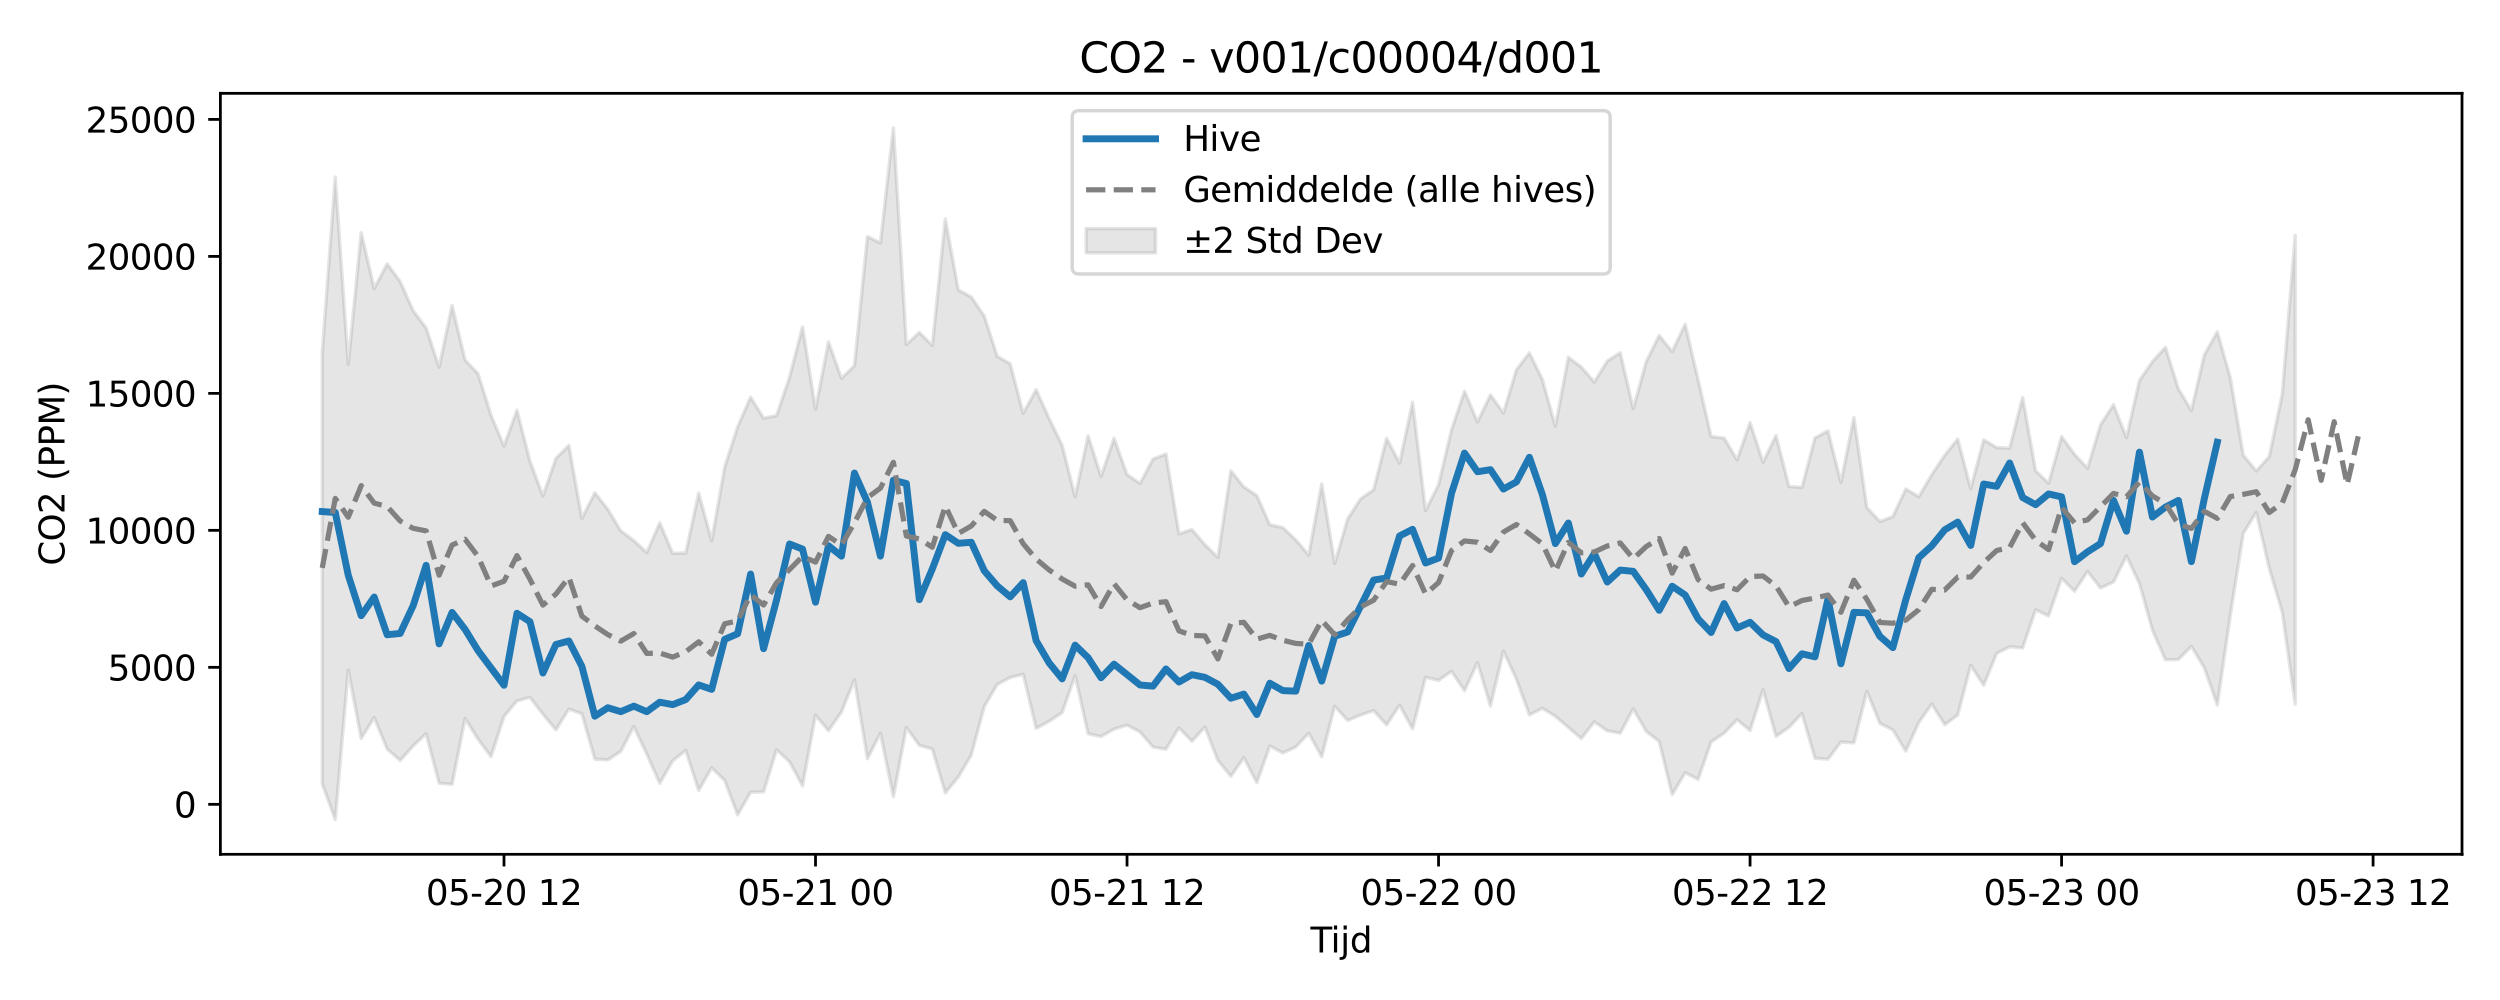 <?xml version="1.0" encoding="utf-8" standalone="no"?>
<!DOCTYPE svg PUBLIC "-//W3C//DTD SVG 1.1//EN"
  "http://www.w3.org/Graphics/SVG/1.1/DTD/svg11.dtd">
<svg xmlns:xlink="http://www.w3.org/1999/xlink" width="720pt" height="288pt" viewBox="0 0 720 288" xmlns="http://www.w3.org/2000/svg" version="1.1">
 <defs>
  <style type="text/css">*{stroke-linejoin: round; stroke-linecap: butt}</style>
 </defs>
 <g id="figure_1">
  <g id="patch_1">
   <path d="M 0 288 
L 720 288 
L 720 0 
L 0 0 
z
" style="fill: #ffffff"/>
  </g>
  <g id="axes_1">
   <g id="patch_2">
    <path d="M 63.47 246.04 
L 709.058 246.04 
L 709.058 26.88 
L 63.47 26.88 
z
" style="fill: #ffffff"/>
   </g>
   <g id="FillBetweenPolyCollection_1">
    <defs>
     <path id="m1d6ebfa642" d="M 92.815 -186.665 
L 92.815 -62.212 
L 96.553 -51.922 
L 100.291 -94.995 
L 104.029 -75.316 
L 107.768 -81.31 
L 111.506 -72.26 
L 115.244 -68.979 
L 118.982 -73.155 
L 122.721 -76.673 
L 126.459 -62.45 
L 130.197 -62.084 
L 133.935 -81.057 
L 137.673 -75.141 
L 141.412 -70.072 
L 145.15 -81.639 
L 148.888 -86.141 
L 152.626 -87.171 
L 156.364 -82.303 
L 160.103 -77.815 
L 163.841 -83.779 
L 167.579 -82.451 
L 171.317 -69.367 
L 175.055 -69.153 
L 178.794 -71.602 
L 182.532 -78.765 
L 186.27 -70.784 
L 190.008 -62.39 
L 193.746 -68.881 
L 197.485 -71.864 
L 201.223 -60.344 
L 204.961 -66.882 
L 208.699 -63.227 
L 212.437 -53.317 
L 216.176 -59.823 
L 219.914 -59.922 
L 223.652 -72.061 
L 227.39 -68.594 
L 231.128 -61.68 
L 234.867 -82.033 
L 238.605 -77.536 
L 242.343 -82.968 
L 246.081 -92.202 
L 249.819 -69.491 
L 253.558 -76.815 
L 257.296 -58.543 
L 261.034 -78.48 
L 264.772 -73.306 
L 268.51 -72.29 
L 272.249 -59.634 
L 275.987 -64.217 
L 279.725 -70.548 
L 283.463 -84.478 
L 287.201 -90.886 
L 290.94 -92.852 
L 294.678 -93.81 
L 298.416 -78.231 
L 302.154 -80.248 
L 305.892 -82.769 
L 309.631 -93.397 
L 313.369 -76.668 
L 317.107 -75.868 
L 320.845 -78.029 
L 324.583 -79.154 
L 328.322 -77.202 
L 332.06 -72.856 
L 335.798 -72.195 
L 339.536 -78.391 
L 343.274 -74.497 
L 347.013 -78.587 
L 350.751 -68.982 
L 354.489 -64.427 
L 358.227 -69.778 
L 361.965 -62.587 
L 365.704 -73.148 
L 369.442 -71.153 
L 373.18 -72.857 
L 376.918 -76.807 
L 380.656 -70.06 
L 384.395 -84.615 
L 388.133 -80.497 
L 391.871 -82.092 
L 395.609 -83.336 
L 399.348 -79.241 
L 403.086 -84.918 
L 406.824 -78.079 
L 410.562 -92.953 
L 414.3 -92.037 
L 418.039 -94.659 
L 421.777 -89.08 
L 425.515 -97.176 
L 429.253 -84.655 
L 432.991 -100.46 
L 436.73 -92.376 
L 440.468 -82.086 
L 444.206 -84.022 
L 447.944 -81.705 
L 451.682 -78.506 
L 455.421 -75.318 
L 459.159 -80.101 
L 462.897 -77.518 
L 466.635 -76.843 
L 470.373 -83.854 
L 474.112 -77.338 
L 477.85 -74.438 
L 481.588 -59.118 
L 485.326 -65.461 
L 489.064 -63.526 
L 492.803 -74.346 
L 496.541 -76.839 
L 500.279 -80.731 
L 504.017 -77.605 
L 507.755 -89.346 
L 511.494 -75.922 
L 515.232 -78.54 
L 518.97 -82.502 
L 522.708 -69.641 
L 526.446 -69.356 
L 530.185 -74.285 
L 533.923 -74.045 
L 537.661 -88.88 
L 541.399 -79.665 
L 545.137 -77.785 
L 548.876 -71.665 
L 552.614 -79.931 
L 556.352 -85.244 
L 560.09 -79.279 
L 563.828 -82.067 
L 567.567 -96.379 
L 571.305 -90.64 
L 575.043 -99.82 
L 578.781 -101.728 
L 582.519 -101.367 
L 586.258 -112.365 
L 589.996 -110.594 
L 593.734 -121.46 
L 597.472 -117.722 
L 601.21 -123.416 
L 604.949 -118.646 
L 608.687 -120.367 
L 612.425 -127.896 
L 616.163 -119.928 
L 619.901 -106.505 
L 623.64 -97.974 
L 627.378 -98.054 
L 631.116 -101.847 
L 634.854 -95.659 
L 638.592 -84.962 
L 642.331 -110.765 
L 646.069 -134.361 
L 649.807 -140.427 
L 653.545 -124.31 
L 657.283 -111.734 
L 661.022 -85.207 
L 661.022 -220.274 
L 661.022 -220.274 
L 657.283 -174.48 
L 653.545 -156.487 
L 649.807 -152.359 
L 646.069 -156.9 
L 642.331 -179.245 
L 638.592 -192.458 
L 634.854 -185.79 
L 631.116 -169.783 
L 627.378 -176.022 
L 623.64 -187.953 
L 619.901 -183.857 
L 616.163 -178.411 
L 612.425 -161.986 
L 608.687 -171.421 
L 604.949 -165.648 
L 601.21 -153.144 
L 597.472 -157.127 
L 593.734 -162.258 
L 589.996 -148.811 
L 586.258 -152.422 
L 582.519 -173.547 
L 578.781 -158.934 
L 575.043 -159.088 
L 571.305 -161.331 
L 567.567 -147.259 
L 563.828 -161.55 
L 560.09 -156.889 
L 556.352 -151.292 
L 552.614 -144.932 
L 548.876 -147.162 
L 545.137 -139.231 
L 541.399 -137.795 
L 537.661 -141.824 
L 533.923 -167.739 
L 530.185 -149.037 
L 526.446 -163.909 
L 522.708 -161.882 
L 518.97 -147.625 
L 515.232 -147.902 
L 511.494 -162.563 
L 507.755 -154.868 
L 504.017 -166.298 
L 500.279 -155.568 
L 496.541 -161.848 
L 492.803 -162.289 
L 489.064 -178.647 
L 485.326 -194.633 
L 481.588 -186.733 
L 477.85 -191.381 
L 474.112 -183.84 
L 470.373 -170.323 
L 466.635 -186.419 
L 462.897 -184.014 
L 459.159 -177.956 
L 455.421 -182.284 
L 451.682 -185.089 
L 447.944 -165.221 
L 444.206 -178.741 
L 440.468 -186.374 
L 436.73 -181.506 
L 432.991 -169.072 
L 429.253 -174.261 
L 425.515 -166.5 
L 421.777 -175.333 
L 418.039 -164.219 
L 414.3 -148.394 
L 410.562 -140.931 
L 406.824 -172.18 
L 403.086 -154.593 
L 399.348 -161.76 
L 395.609 -146.96 
L 391.871 -144.34 
L 388.133 -138.578 
L 384.395 -125.755 
L 380.656 -148.627 
L 376.918 -128.138 
L 373.18 -132.522 
L 369.442 -136.059 
L 365.704 -136.872 
L 361.965 -145.277 
L 358.227 -147.78 
L 354.489 -152.39 
L 350.751 -127.491 
L 347.013 -131.132 
L 343.274 -135.497 
L 339.536 -134.258 
L 335.798 -157.237 
L 332.06 -155.782 
L 328.322 -148.763 
L 324.583 -151.35 
L 320.845 -161.758 
L 317.107 -150.788 
L 313.369 -162.483 
L 309.631 -144.963 
L 305.892 -159.736 
L 302.154 -167.464 
L 298.416 -175.759 
L 294.678 -168.983 
L 290.94 -183.239 
L 287.201 -185.385 
L 283.463 -196.984 
L 279.725 -202.482 
L 275.987 -204.513 
L 272.249 -224.965 
L 268.51 -188.501 
L 264.772 -192.252 
L 261.034 -188.783 
L 257.296 -251.158 
L 253.558 -218.031 
L 249.819 -219.872 
L 246.081 -182.679 
L 242.343 -179.038 
L 238.605 -189.525 
L 234.867 -170.172 
L 231.128 -193.838 
L 227.39 -179.354 
L 223.652 -168.3 
L 219.914 -167.582 
L 216.176 -173.618 
L 212.437 -165.063 
L 208.699 -153.472 
L 204.961 -132.282 
L 201.223 -145.975 
L 197.485 -128.736 
L 193.746 -128.623 
L 190.008 -137.419 
L 186.27 -128.859 
L 182.532 -132.319 
L 178.794 -135.106 
L 175.055 -141.329 
L 171.317 -146.099 
L 167.579 -138.669 
L 163.841 -159.726 
L 160.103 -155.997 
L 156.364 -145.146 
L 152.626 -155.206 
L 148.888 -169.843 
L 145.15 -159.547 
L 141.412 -168.412 
L 137.673 -180.366 
L 133.935 -184.341 
L 130.197 -199.974 
L 126.459 -182.252 
L 122.721 -193.544 
L 118.982 -198.528 
L 115.244 -206.933 
L 111.506 -212.003 
L 107.768 -204.894 
L 104.029 -220.972 
L 100.291 -183.08 
L 96.553 -236.981 
L 92.815 -186.665 
z
" style="stroke: #808080; stroke-opacity: 0.2"/>
    </defs>
    <g clip-path="url(#p886e1507db)">
     <use xlink:href="#m1d6ebfa642" x="0" y="288" style="fill: #808080; fill-opacity: 0.2; stroke: #808080; stroke-opacity: 0.2"/>
    </g>
   </g>
   <g id="matplotlib.axis_1">
    <g id="xtick_1">
     <g id="line2d_1">
      <defs>
       <path id="m99dc3565a2" d="M 0 0 
L 0 3.5 
" style="stroke: #000000; stroke-width: 0.8"/>
      </defs>
      <g>
       <use xlink:href="#m99dc3565a2" x="145.15" y="246.04" style="stroke: #000000; stroke-width: 0.8"/>
      </g>
     </g>
     <g id="text_1">
      <!-- 05-20 12 -->
      <g transform="translate(122.669 260.638) scale(0.1 -0.1)">
       <defs>
        <path id="DejaVuSans-30" d="M 2034 4250 
Q 1547 4250 1301 3770 
Q 1056 3291 1056 2328 
Q 1056 1369 1301 889 
Q 1547 409 2034 409 
Q 2525 409 2770 889 
Q 3016 1369 3016 2328 
Q 3016 3291 2770 3770 
Q 2525 4250 2034 4250 
z
M 2034 4750 
Q 2819 4750 3233 4129 
Q 3647 3509 3647 2328 
Q 3647 1150 3233 529 
Q 2819 -91 2034 -91 
Q 1250 -91 836 529 
Q 422 1150 422 2328 
Q 422 3509 836 4129 
Q 1250 4750 2034 4750 
z
" transform="scale(0.016)"/>
        <path id="DejaVuSans-35" d="M 691 4666 
L 3169 4666 
L 3169 4134 
L 1269 4134 
L 1269 2991 
Q 1406 3038 1543 3061 
Q 1681 3084 1819 3084 
Q 2600 3084 3056 2656 
Q 3513 2228 3513 1497 
Q 3513 744 3044 326 
Q 2575 -91 1722 -91 
Q 1428 -91 1123 -41 
Q 819 9 494 109 
L 494 744 
Q 775 591 1075 516 
Q 1375 441 1709 441 
Q 2250 441 2565 725 
Q 2881 1009 2881 1497 
Q 2881 1984 2565 2268 
Q 2250 2553 1709 2553 
Q 1456 2553 1204 2497 
Q 953 2441 691 2322 
L 691 4666 
z
" transform="scale(0.016)"/>
        <path id="DejaVuSans-2d" d="M 313 2009 
L 1997 2009 
L 1997 1497 
L 313 1497 
L 313 2009 
z
" transform="scale(0.016)"/>
        <path id="DejaVuSans-32" d="M 1228 531 
L 3431 531 
L 3431 0 
L 469 0 
L 469 531 
Q 828 903 1448 1529 
Q 2069 2156 2228 2338 
Q 2531 2678 2651 2914 
Q 2772 3150 2772 3378 
Q 2772 3750 2511 3984 
Q 2250 4219 1831 4219 
Q 1534 4219 1204 4116 
Q 875 4013 500 3803 
L 500 4441 
Q 881 4594 1212 4672 
Q 1544 4750 1819 4750 
Q 2544 4750 2975 4387 
Q 3406 4025 3406 3419 
Q 3406 3131 3298 2873 
Q 3191 2616 2906 2266 
Q 2828 2175 2409 1742 
Q 1991 1309 1228 531 
z
" transform="scale(0.016)"/>
        <path id="DejaVuSans-20" transform="scale(0.016)"/>
        <path id="DejaVuSans-31" d="M 794 531 
L 1825 531 
L 1825 4091 
L 703 3866 
L 703 4441 
L 1819 4666 
L 2450 4666 
L 2450 531 
L 3481 531 
L 3481 0 
L 794 0 
L 794 531 
z
" transform="scale(0.016)"/>
       </defs>
       <use xlink:href="#DejaVuSans-30"/>
       <use xlink:href="#DejaVuSans-35" transform="translate(63.623 0)"/>
       <use xlink:href="#DejaVuSans-2d" transform="translate(127.246 0)"/>
       <use xlink:href="#DejaVuSans-32" transform="translate(163.33 0)"/>
       <use xlink:href="#DejaVuSans-30" transform="translate(226.953 0)"/>
       <use xlink:href="#DejaVuSans-20" transform="translate(290.576 0)"/>
       <use xlink:href="#DejaVuSans-31" transform="translate(322.363 0)"/>
       <use xlink:href="#DejaVuSans-32" transform="translate(385.986 0)"/>
      </g>
     </g>
    </g>
    <g id="xtick_2">
     <g id="line2d_2">
      <g>
       <use xlink:href="#m99dc3565a2" x="234.867" y="246.04" style="stroke: #000000; stroke-width: 0.8"/>
      </g>
     </g>
     <g id="text_2">
      <!-- 05-21 00 -->
      <g transform="translate(212.386 260.638) scale(0.1 -0.1)">
       <use xlink:href="#DejaVuSans-30"/>
       <use xlink:href="#DejaVuSans-35" transform="translate(63.623 0)"/>
       <use xlink:href="#DejaVuSans-2d" transform="translate(127.246 0)"/>
       <use xlink:href="#DejaVuSans-32" transform="translate(163.33 0)"/>
       <use xlink:href="#DejaVuSans-31" transform="translate(226.953 0)"/>
       <use xlink:href="#DejaVuSans-20" transform="translate(290.576 0)"/>
       <use xlink:href="#DejaVuSans-30" transform="translate(322.363 0)"/>
       <use xlink:href="#DejaVuSans-30" transform="translate(385.986 0)"/>
      </g>
     </g>
    </g>
    <g id="xtick_3">
     <g id="line2d_3">
      <g>
       <use xlink:href="#m99dc3565a2" x="324.583" y="246.04" style="stroke: #000000; stroke-width: 0.8"/>
      </g>
     </g>
     <g id="text_3">
      <!-- 05-21 12 -->
      <g transform="translate(302.103 260.638) scale(0.1 -0.1)">
       <use xlink:href="#DejaVuSans-30"/>
       <use xlink:href="#DejaVuSans-35" transform="translate(63.623 0)"/>
       <use xlink:href="#DejaVuSans-2d" transform="translate(127.246 0)"/>
       <use xlink:href="#DejaVuSans-32" transform="translate(163.33 0)"/>
       <use xlink:href="#DejaVuSans-31" transform="translate(226.953 0)"/>
       <use xlink:href="#DejaVuSans-20" transform="translate(290.576 0)"/>
       <use xlink:href="#DejaVuSans-31" transform="translate(322.363 0)"/>
       <use xlink:href="#DejaVuSans-32" transform="translate(385.986 0)"/>
      </g>
     </g>
    </g>
    <g id="xtick_4">
     <g id="line2d_4">
      <g>
       <use xlink:href="#m99dc3565a2" x="414.3" y="246.04" style="stroke: #000000; stroke-width: 0.8"/>
      </g>
     </g>
     <g id="text_4">
      <!-- 05-22 00 -->
      <g transform="translate(391.82 260.638) scale(0.1 -0.1)">
       <use xlink:href="#DejaVuSans-30"/>
       <use xlink:href="#DejaVuSans-35" transform="translate(63.623 0)"/>
       <use xlink:href="#DejaVuSans-2d" transform="translate(127.246 0)"/>
       <use xlink:href="#DejaVuSans-32" transform="translate(163.33 0)"/>
       <use xlink:href="#DejaVuSans-32" transform="translate(226.953 0)"/>
       <use xlink:href="#DejaVuSans-20" transform="translate(290.576 0)"/>
       <use xlink:href="#DejaVuSans-30" transform="translate(322.363 0)"/>
       <use xlink:href="#DejaVuSans-30" transform="translate(385.986 0)"/>
      </g>
     </g>
    </g>
    <g id="xtick_5">
     <g id="line2d_5">
      <g>
       <use xlink:href="#m99dc3565a2" x="504.017" y="246.04" style="stroke: #000000; stroke-width: 0.8"/>
      </g>
     </g>
     <g id="text_5">
      <!-- 05-22 12 -->
      <g transform="translate(481.537 260.638) scale(0.1 -0.1)">
       <use xlink:href="#DejaVuSans-30"/>
       <use xlink:href="#DejaVuSans-35" transform="translate(63.623 0)"/>
       <use xlink:href="#DejaVuSans-2d" transform="translate(127.246 0)"/>
       <use xlink:href="#DejaVuSans-32" transform="translate(163.33 0)"/>
       <use xlink:href="#DejaVuSans-32" transform="translate(226.953 0)"/>
       <use xlink:href="#DejaVuSans-20" transform="translate(290.576 0)"/>
       <use xlink:href="#DejaVuSans-31" transform="translate(322.363 0)"/>
       <use xlink:href="#DejaVuSans-32" transform="translate(385.986 0)"/>
      </g>
     </g>
    </g>
    <g id="xtick_6">
     <g id="line2d_6">
      <g>
       <use xlink:href="#m99dc3565a2" x="593.734" y="246.04" style="stroke: #000000; stroke-width: 0.8"/>
      </g>
     </g>
     <g id="text_6">
      <!-- 05-23 00 -->
      <g transform="translate(571.254 260.638) scale(0.1 -0.1)">
       <defs>
        <path id="DejaVuSans-33" d="M 2597 2516 
Q 3050 2419 3304 2112 
Q 3559 1806 3559 1356 
Q 3559 666 3084 287 
Q 2609 -91 1734 -91 
Q 1441 -91 1130 -33 
Q 819 25 488 141 
L 488 750 
Q 750 597 1062 519 
Q 1375 441 1716 441 
Q 2309 441 2620 675 
Q 2931 909 2931 1356 
Q 2931 1769 2642 2001 
Q 2353 2234 1838 2234 
L 1294 2234 
L 1294 2753 
L 1863 2753 
Q 2328 2753 2575 2939 
Q 2822 3125 2822 3475 
Q 2822 3834 2567 4026 
Q 2313 4219 1838 4219 
Q 1578 4219 1281 4162 
Q 984 4106 628 3988 
L 628 4550 
Q 988 4650 1302 4700 
Q 1616 4750 1894 4750 
Q 2613 4750 3031 4423 
Q 3450 4097 3450 3541 
Q 3450 3153 3228 2886 
Q 3006 2619 2597 2516 
z
" transform="scale(0.016)"/>
       </defs>
       <use xlink:href="#DejaVuSans-30"/>
       <use xlink:href="#DejaVuSans-35" transform="translate(63.623 0)"/>
       <use xlink:href="#DejaVuSans-2d" transform="translate(127.246 0)"/>
       <use xlink:href="#DejaVuSans-32" transform="translate(163.33 0)"/>
       <use xlink:href="#DejaVuSans-33" transform="translate(226.953 0)"/>
       <use xlink:href="#DejaVuSans-20" transform="translate(290.576 0)"/>
       <use xlink:href="#DejaVuSans-30" transform="translate(322.363 0)"/>
       <use xlink:href="#DejaVuSans-30" transform="translate(385.986 0)"/>
      </g>
     </g>
    </g>
    <g id="xtick_7">
     <g id="line2d_7">
      <g>
       <use xlink:href="#m99dc3565a2" x="683.451" y="246.04" style="stroke: #000000; stroke-width: 0.8"/>
      </g>
     </g>
     <g id="text_7">
      <!-- 05-23 12 -->
      <g transform="translate(660.97 260.638) scale(0.1 -0.1)">
       <use xlink:href="#DejaVuSans-30"/>
       <use xlink:href="#DejaVuSans-35" transform="translate(63.623 0)"/>
       <use xlink:href="#DejaVuSans-2d" transform="translate(127.246 0)"/>
       <use xlink:href="#DejaVuSans-32" transform="translate(163.33 0)"/>
       <use xlink:href="#DejaVuSans-33" transform="translate(226.953 0)"/>
       <use xlink:href="#DejaVuSans-20" transform="translate(290.576 0)"/>
       <use xlink:href="#DejaVuSans-31" transform="translate(322.363 0)"/>
       <use xlink:href="#DejaVuSans-32" transform="translate(385.986 0)"/>
      </g>
     </g>
    </g>
    <g id="text_8">
     <!-- Tijd -->
     <g transform="translate(377.414 274.317) scale(0.1 -0.1)">
      <defs>
       <path id="DejaVuSans-54" d="M -19 4666 
L 3928 4666 
L 3928 4134 
L 2272 4134 
L 2272 0 
L 1638 0 
L 1638 4134 
L -19 4134 
L -19 4666 
z
" transform="scale(0.016)"/>
       <path id="DejaVuSans-69" d="M 603 3500 
L 1178 3500 
L 1178 0 
L 603 0 
L 603 3500 
z
M 603 4863 
L 1178 4863 
L 1178 4134 
L 603 4134 
L 603 4863 
z
" transform="scale(0.016)"/>
       <path id="DejaVuSans-6a" d="M 603 3500 
L 1178 3500 
L 1178 -63 
Q 1178 -731 923 -1031 
Q 669 -1331 103 -1331 
L -116 -1331 
L -116 -844 
L 38 -844 
Q 366 -844 484 -692 
Q 603 -541 603 -63 
L 603 3500 
z
M 603 4863 
L 1178 4863 
L 1178 4134 
L 603 4134 
L 603 4863 
z
" transform="scale(0.016)"/>
       <path id="DejaVuSans-64" d="M 2906 2969 
L 2906 4863 
L 3481 4863 
L 3481 0 
L 2906 0 
L 2906 525 
Q 2725 213 2448 61 
Q 2172 -91 1784 -91 
Q 1150 -91 751 415 
Q 353 922 353 1747 
Q 353 2572 751 3078 
Q 1150 3584 1784 3584 
Q 2172 3584 2448 3432 
Q 2725 3281 2906 2969 
z
M 947 1747 
Q 947 1113 1208 752 
Q 1469 391 1925 391 
Q 2381 391 2643 752 
Q 2906 1113 2906 1747 
Q 2906 2381 2643 2742 
Q 2381 3103 1925 3103 
Q 1469 3103 1208 2742 
Q 947 2381 947 1747 
z
" transform="scale(0.016)"/>
      </defs>
      <use xlink:href="#DejaVuSans-54"/>
      <use xlink:href="#DejaVuSans-69" transform="translate(57.959 0)"/>
      <use xlink:href="#DejaVuSans-6a" transform="translate(85.742 0)"/>
      <use xlink:href="#DejaVuSans-64" transform="translate(113.525 0)"/>
     </g>
    </g>
   </g>
   <g id="matplotlib.axis_2">
    <g id="ytick_1">
     <g id="line2d_8">
      <defs>
       <path id="m59f96513d4" d="M 0 0 
L -3.5 0 
" style="stroke: #000000; stroke-width: 0.8"/>
      </defs>
      <g>
       <use xlink:href="#m59f96513d4" x="63.47" y="231.643" style="stroke: #000000; stroke-width: 0.8"/>
      </g>
     </g>
     <g id="text_9">
      <!-- 0 -->
      <g transform="translate(50.108 235.442) scale(0.1 -0.1)">
       <use xlink:href="#DejaVuSans-30"/>
      </g>
     </g>
    </g>
    <g id="ytick_2">
     <g id="line2d_9">
      <g>
       <use xlink:href="#m59f96513d4" x="63.47" y="192.193" style="stroke: #000000; stroke-width: 0.8"/>
      </g>
     </g>
     <g id="text_10">
      <!-- 5000 -->
      <g transform="translate(31.02 195.992) scale(0.1 -0.1)">
       <use xlink:href="#DejaVuSans-35"/>
       <use xlink:href="#DejaVuSans-30" transform="translate(63.623 0)"/>
       <use xlink:href="#DejaVuSans-30" transform="translate(127.246 0)"/>
       <use xlink:href="#DejaVuSans-30" transform="translate(190.869 0)"/>
      </g>
     </g>
    </g>
    <g id="ytick_3">
     <g id="line2d_10">
      <g>
       <use xlink:href="#m59f96513d4" x="63.47" y="152.742" style="stroke: #000000; stroke-width: 0.8"/>
      </g>
     </g>
     <g id="text_11">
      <!-- 10000 -->
      <g transform="translate(24.657 156.541) scale(0.1 -0.1)">
       <use xlink:href="#DejaVuSans-31"/>
       <use xlink:href="#DejaVuSans-30" transform="translate(63.623 0)"/>
       <use xlink:href="#DejaVuSans-30" transform="translate(127.246 0)"/>
       <use xlink:href="#DejaVuSans-30" transform="translate(190.869 0)"/>
       <use xlink:href="#DejaVuSans-30" transform="translate(254.492 0)"/>
      </g>
     </g>
    </g>
    <g id="ytick_4">
     <g id="line2d_11">
      <g>
       <use xlink:href="#m59f96513d4" x="63.47" y="113.292" style="stroke: #000000; stroke-width: 0.8"/>
      </g>
     </g>
     <g id="text_12">
      <!-- 15000 -->
      <g transform="translate(24.657 117.091) scale(0.1 -0.1)">
       <use xlink:href="#DejaVuSans-31"/>
       <use xlink:href="#DejaVuSans-35" transform="translate(63.623 0)"/>
       <use xlink:href="#DejaVuSans-30" transform="translate(127.246 0)"/>
       <use xlink:href="#DejaVuSans-30" transform="translate(190.869 0)"/>
       <use xlink:href="#DejaVuSans-30" transform="translate(254.492 0)"/>
      </g>
     </g>
    </g>
    <g id="ytick_5">
     <g id="line2d_12">
      <g>
       <use xlink:href="#m59f96513d4" x="63.47" y="73.841" style="stroke: #000000; stroke-width: 0.8"/>
      </g>
     </g>
     <g id="text_13">
      <!-- 20000 -->
      <g transform="translate(24.657 77.641) scale(0.1 -0.1)">
       <use xlink:href="#DejaVuSans-32"/>
       <use xlink:href="#DejaVuSans-30" transform="translate(63.623 0)"/>
       <use xlink:href="#DejaVuSans-30" transform="translate(127.246 0)"/>
       <use xlink:href="#DejaVuSans-30" transform="translate(190.869 0)"/>
       <use xlink:href="#DejaVuSans-30" transform="translate(254.492 0)"/>
      </g>
     </g>
    </g>
    <g id="ytick_6">
     <g id="line2d_13">
      <g>
       <use xlink:href="#m59f96513d4" x="63.47" y="34.391" style="stroke: #000000; stroke-width: 0.8"/>
      </g>
     </g>
     <g id="text_14">
      <!-- 25000 -->
      <g transform="translate(24.657 38.19) scale(0.1 -0.1)">
       <use xlink:href="#DejaVuSans-32"/>
       <use xlink:href="#DejaVuSans-35" transform="translate(63.623 0)"/>
       <use xlink:href="#DejaVuSans-30" transform="translate(127.246 0)"/>
       <use xlink:href="#DejaVuSans-30" transform="translate(190.869 0)"/>
       <use xlink:href="#DejaVuSans-30" transform="translate(254.492 0)"/>
      </g>
     </g>
    </g>
    <g id="text_15">
     <!-- CO2 (PPM) -->
     <g transform="translate(18.578 162.903) rotate(-90) scale(0.1 -0.1)">
      <defs>
       <path id="DejaVuSans-43" d="M 4122 4306 
L 4122 3641 
Q 3803 3938 3442 4084 
Q 3081 4231 2675 4231 
Q 1875 4231 1450 3742 
Q 1025 3253 1025 2328 
Q 1025 1406 1450 917 
Q 1875 428 2675 428 
Q 3081 428 3442 575 
Q 3803 722 4122 1019 
L 4122 359 
Q 3791 134 3420 21 
Q 3050 -91 2638 -91 
Q 1578 -91 968 557 
Q 359 1206 359 2328 
Q 359 3453 968 4101 
Q 1578 4750 2638 4750 
Q 3056 4750 3426 4639 
Q 3797 4528 4122 4306 
z
" transform="scale(0.016)"/>
       <path id="DejaVuSans-4f" d="M 2522 4238 
Q 1834 4238 1429 3725 
Q 1025 3213 1025 2328 
Q 1025 1447 1429 934 
Q 1834 422 2522 422 
Q 3209 422 3611 934 
Q 4013 1447 4013 2328 
Q 4013 3213 3611 3725 
Q 3209 4238 2522 4238 
z
M 2522 4750 
Q 3503 4750 4090 4092 
Q 4678 3434 4678 2328 
Q 4678 1225 4090 567 
Q 3503 -91 2522 -91 
Q 1538 -91 948 565 
Q 359 1222 359 2328 
Q 359 3434 948 4092 
Q 1538 4750 2522 4750 
z
" transform="scale(0.016)"/>
       <path id="DejaVuSans-28" d="M 1984 4856 
Q 1566 4138 1362 3434 
Q 1159 2731 1159 2009 
Q 1159 1288 1364 580 
Q 1569 -128 1984 -844 
L 1484 -844 
Q 1016 -109 783 600 
Q 550 1309 550 2009 
Q 550 2706 781 3412 
Q 1013 4119 1484 4856 
L 1984 4856 
z
" transform="scale(0.016)"/>
       <path id="DejaVuSans-50" d="M 1259 4147 
L 1259 2394 
L 2053 2394 
Q 2494 2394 2734 2622 
Q 2975 2850 2975 3272 
Q 2975 3691 2734 3919 
Q 2494 4147 2053 4147 
L 1259 4147 
z
M 628 4666 
L 2053 4666 
Q 2838 4666 3239 4311 
Q 3641 3956 3641 3272 
Q 3641 2581 3239 2228 
Q 2838 1875 2053 1875 
L 1259 1875 
L 1259 0 
L 628 0 
L 628 4666 
z
" transform="scale(0.016)"/>
       <path id="DejaVuSans-4d" d="M 628 4666 
L 1569 4666 
L 2759 1491 
L 3956 4666 
L 4897 4666 
L 4897 0 
L 4281 0 
L 4281 4097 
L 3078 897 
L 2444 897 
L 1241 4097 
L 1241 0 
L 628 0 
L 628 4666 
z
" transform="scale(0.016)"/>
       <path id="DejaVuSans-29" d="M 513 4856 
L 1013 4856 
Q 1481 4119 1714 3412 
Q 1947 2706 1947 2009 
Q 1947 1309 1714 600 
Q 1481 -109 1013 -844 
L 513 -844 
Q 928 -128 1133 580 
Q 1338 1288 1338 2009 
Q 1338 2731 1133 3434 
Q 928 4138 513 4856 
z
" transform="scale(0.016)"/>
      </defs>
      <use xlink:href="#DejaVuSans-43"/>
      <use xlink:href="#DejaVuSans-4f" transform="translate(69.824 0)"/>
      <use xlink:href="#DejaVuSans-32" transform="translate(148.535 0)"/>
      <use xlink:href="#DejaVuSans-20" transform="translate(212.158 0)"/>
      <use xlink:href="#DejaVuSans-28" transform="translate(243.945 0)"/>
      <use xlink:href="#DejaVuSans-50" transform="translate(282.959 0)"/>
      <use xlink:href="#DejaVuSans-50" transform="translate(343.262 0)"/>
      <use xlink:href="#DejaVuSans-4d" transform="translate(403.564 0)"/>
      <use xlink:href="#DejaVuSans-29" transform="translate(489.844 0)"/>
     </g>
    </g>
   </g>
   <g id="line2d_14">
    <path d="M 92.815 147.334 
L 96.553 147.587 
L 100.291 165.65 
L 104.029 177.309 
L 107.768 171.955 
L 111.506 182.811 
L 115.244 182.43 
L 118.982 174.456 
L 122.721 162.826 
L 126.459 185.433 
L 130.197 176.381 
L 133.935 181.257 
L 137.673 187.359 
L 145.15 197.35 
L 148.888 176.628 
L 152.626 179.048 
L 156.364 193.826 
L 160.103 185.61 
L 163.841 184.6 
L 167.579 191.919 
L 171.317 206.266 
L 175.055 203.828 
L 178.794 204.955 
L 182.532 203.37 
L 186.27 204.964 
L 190.008 202.237 
L 193.746 202.926 
L 197.485 201.482 
L 201.223 197.258 
L 204.961 198.528 
L 208.699 184.142 
L 212.437 182.514 
L 216.176 165.332 
L 219.914 186.817 
L 223.652 172.762 
L 227.39 156.671 
L 231.128 158.136 
L 234.867 173.438 
L 238.605 157.161 
L 242.343 160.172 
L 246.081 136.241 
L 249.819 144.626 
L 253.558 160.162 
L 257.296 138.311 
L 261.034 139.248 
L 264.772 172.701 
L 268.51 163.844 
L 272.249 153.984 
L 275.987 156.472 
L 279.725 156.174 
L 283.463 164.375 
L 287.201 168.738 
L 290.94 171.886 
L 294.678 167.808 
L 298.416 184.539 
L 302.154 190.912 
L 305.892 195.509 
L 309.631 185.802 
L 313.369 189.413 
L 317.107 195.193 
L 320.845 191.28 
L 328.322 197.276 
L 332.06 197.605 
L 335.798 192.666 
L 339.536 196.422 
L 343.274 194.315 
L 347.013 195.072 
L 350.751 197.066 
L 354.489 201.087 
L 358.227 199.906 
L 361.965 205.771 
L 365.704 196.764 
L 369.442 198.897 
L 373.18 199.049 
L 376.918 185.891 
L 380.656 196.167 
L 384.395 183.232 
L 388.133 182.007 
L 395.609 167.063 
L 399.348 166.46 
L 403.086 154.347 
L 406.824 152.445 
L 410.562 162.139 
L 414.3 160.724 
L 418.039 142.054 
L 421.777 130.492 
L 425.515 135.86 
L 429.253 135.274 
L 432.991 140.844 
L 436.73 138.785 
L 440.468 131.705 
L 444.206 142.451 
L 447.944 156.553 
L 451.682 150.628 
L 455.421 165.319 
L 459.159 159.409 
L 462.897 167.623 
L 466.635 164.183 
L 470.373 164.548 
L 474.112 169.814 
L 477.85 175.765 
L 481.588 168.838 
L 485.326 171.355 
L 489.064 178.24 
L 492.803 182.151 
L 496.541 173.832 
L 500.279 180.865 
L 504.017 179.216 
L 507.755 182.859 
L 511.494 184.779 
L 515.232 192.537 
L 518.97 188.298 
L 522.708 189.165 
L 526.446 172.57 
L 530.185 191.172 
L 533.923 176.349 
L 537.661 176.507 
L 541.399 183.264 
L 545.137 186.514 
L 548.876 172.673 
L 552.614 160.603 
L 556.352 157.19 
L 560.09 152.587 
L 563.828 150.365 
L 567.567 157.079 
L 571.305 139.397 
L 575.043 140.063 
L 578.781 133.348 
L 582.519 143.277 
L 586.258 145.352 
L 589.996 142.259 
L 593.734 143.093 
L 597.472 161.774 
L 601.21 158.928 
L 604.949 156.55 
L 608.687 144.097 
L 612.425 152.997 
L 616.163 130.216 
L 619.901 148.905 
L 623.64 146.055 
L 627.378 144.124 
L 631.116 161.747 
L 634.854 143.55 
L 638.592 127.36 
L 638.592 127.36 
" clip-path="url(#p886e1507db)" style="fill: none; stroke: #1f77b4; stroke-width: 2; stroke-linecap: square"/>
   </g>
   <g id="line2d_15">
    <path d="M 92.815 163.561 
L 96.553 143.549 
L 100.291 148.962 
L 104.029 139.856 
L 107.768 144.898 
L 111.506 145.869 
L 115.244 150.044 
L 118.982 152.158 
L 122.721 152.891 
L 126.459 165.649 
L 130.197 156.971 
L 133.935 155.301 
L 137.673 160.246 
L 141.412 168.758 
L 145.15 167.407 
L 148.888 160.008 
L 152.626 166.812 
L 156.364 174.275 
L 160.103 171.094 
L 163.841 166.247 
L 167.579 177.44 
L 171.317 180.267 
L 175.055 182.759 
L 178.794 184.646 
L 182.532 182.458 
L 186.27 188.179 
L 190.008 188.095 
L 193.746 189.248 
L 197.485 187.7 
L 201.223 184.84 
L 204.961 188.418 
L 208.699 179.65 
L 212.437 178.81 
L 216.176 171.28 
L 219.914 174.248 
L 223.652 167.82 
L 231.128 160.241 
L 234.867 161.897 
L 238.605 154.47 
L 242.343 156.997 
L 246.081 150.56 
L 249.819 143.318 
L 253.558 140.577 
L 257.296 133.149 
L 261.034 154.368 
L 264.772 155.221 
L 268.51 157.605 
L 272.249 145.701 
L 275.987 153.635 
L 279.725 151.485 
L 283.463 147.269 
L 287.201 149.864 
L 290.94 149.954 
L 294.678 156.604 
L 298.416 161.005 
L 302.154 164.144 
L 305.892 166.748 
L 309.631 168.82 
L 313.369 168.424 
L 317.107 174.672 
L 320.845 168.106 
L 324.583 172.748 
L 328.322 175.018 
L 332.06 173.681 
L 335.798 173.284 
L 339.536 181.676 
L 343.274 183.003 
L 347.013 183.14 
L 350.751 189.764 
L 354.489 179.591 
L 358.227 179.221 
L 361.965 184.068 
L 365.704 182.99 
L 369.442 184.394 
L 373.18 185.31 
L 376.918 185.528 
L 380.656 178.657 
L 384.395 182.815 
L 388.133 178.463 
L 391.871 174.784 
L 395.609 172.852 
L 399.348 167.499 
L 403.086 168.245 
L 406.824 162.87 
L 410.562 171.058 
L 414.3 167.785 
L 418.039 158.561 
L 421.777 155.794 
L 425.515 156.162 
L 429.253 158.542 
L 432.991 153.234 
L 436.73 151.059 
L 440.468 153.77 
L 444.206 156.619 
L 447.944 164.537 
L 451.682 156.202 
L 455.421 159.199 
L 459.159 158.971 
L 462.897 157.234 
L 466.635 156.369 
L 470.373 160.912 
L 474.112 157.411 
L 477.85 155.091 
L 481.588 165.074 
L 485.326 157.953 
L 489.064 166.914 
L 492.803 169.682 
L 496.541 168.656 
L 500.279 169.851 
L 504.017 166.049 
L 507.755 165.893 
L 511.494 168.757 
L 515.232 174.779 
L 518.97 172.936 
L 522.708 172.239 
L 526.446 171.368 
L 530.185 176.339 
L 533.923 167.108 
L 537.661 172.648 
L 541.399 179.27 
L 545.137 179.492 
L 548.876 178.586 
L 552.614 175.569 
L 556.352 169.732 
L 560.09 169.916 
L 563.828 166.191 
L 567.567 166.181 
L 571.305 162.015 
L 575.043 158.546 
L 578.781 157.669 
L 582.519 150.543 
L 586.258 155.606 
L 589.996 158.298 
L 593.734 146.141 
L 597.472 150.576 
L 601.21 149.72 
L 608.687 142.106 
L 612.425 143.059 
L 616.163 138.83 
L 619.901 142.819 
L 623.64 145.036 
L 627.378 150.962 
L 631.116 152.185 
L 634.854 147.275 
L 638.592 149.29 
L 642.331 142.995 
L 646.069 142.369 
L 649.807 141.607 
L 653.545 147.601 
L 657.283 144.893 
L 661.022 135.259 
L 664.76 120.89 
L 668.498 138.323 
L 672.236 121.458 
L 675.975 139.6 
L 679.713 123.32 
L 679.713 123.32 
" clip-path="url(#p886e1507db)" style="fill: none; stroke-dasharray: 5.55,2.4; stroke-dashoffset: 0; stroke: #808080; stroke-width: 1.5"/>
   </g>
   <g id="patch_3">
    <path d="M 63.47 246.04 
L 63.47 26.88 
" style="fill: none; stroke: #000000; stroke-width: 0.8; stroke-linejoin: miter; stroke-linecap: square"/>
   </g>
   <g id="patch_4">
    <path d="M 709.058 246.04 
L 709.058 26.88 
" style="fill: none; stroke: #000000; stroke-width: 0.8; stroke-linejoin: miter; stroke-linecap: square"/>
   </g>
   <g id="patch_5">
    <path d="M 63.47 246.04 
L 709.058 246.04 
" style="fill: none; stroke: #000000; stroke-width: 0.8; stroke-linejoin: miter; stroke-linecap: square"/>
   </g>
   <g id="patch_6">
    <path d="M 63.47 26.88 
L 709.058 26.88 
" style="fill: none; stroke: #000000; stroke-width: 0.8; stroke-linejoin: miter; stroke-linecap: square"/>
   </g>
   <g id="text_16">
    <!-- CO2 - v001/c00004/d001 -->
    <g transform="translate(310.861 20.88) scale(0.12 -0.12)">
     <defs>
      <path id="DejaVuSans-76" d="M 191 3500 
L 800 3500 
L 1894 563 
L 2988 3500 
L 3597 3500 
L 2284 0 
L 1503 0 
L 191 3500 
z
" transform="scale(0.016)"/>
      <path id="DejaVuSans-2f" d="M 1625 4666 
L 2156 4666 
L 531 -594 
L 0 -594 
L 1625 4666 
z
" transform="scale(0.016)"/>
      <path id="DejaVuSans-63" d="M 3122 3366 
L 3122 2828 
Q 2878 2963 2633 3030 
Q 2388 3097 2138 3097 
Q 1578 3097 1268 2742 
Q 959 2388 959 1747 
Q 959 1106 1268 751 
Q 1578 397 2138 397 
Q 2388 397 2633 464 
Q 2878 531 3122 666 
L 3122 134 
Q 2881 22 2623 -34 
Q 2366 -91 2075 -91 
Q 1284 -91 818 406 
Q 353 903 353 1747 
Q 353 2603 823 3093 
Q 1294 3584 2113 3584 
Q 2378 3584 2631 3529 
Q 2884 3475 3122 3366 
z
" transform="scale(0.016)"/>
      <path id="DejaVuSans-34" d="M 2419 4116 
L 825 1625 
L 2419 1625 
L 2419 4116 
z
M 2253 4666 
L 3047 4666 
L 3047 1625 
L 3713 1625 
L 3713 1100 
L 3047 1100 
L 3047 0 
L 2419 0 
L 2419 1100 
L 313 1100 
L 313 1709 
L 2253 4666 
z
" transform="scale(0.016)"/>
     </defs>
     <use xlink:href="#DejaVuSans-43"/>
     <use xlink:href="#DejaVuSans-4f" transform="translate(69.824 0)"/>
     <use xlink:href="#DejaVuSans-32" transform="translate(148.535 0)"/>
     <use xlink:href="#DejaVuSans-20" transform="translate(212.158 0)"/>
     <use xlink:href="#DejaVuSans-2d" transform="translate(243.945 0)"/>
     <use xlink:href="#DejaVuSans-20" transform="translate(280.029 0)"/>
     <use xlink:href="#DejaVuSans-76" transform="translate(311.816 0)"/>
     <use xlink:href="#DejaVuSans-30" transform="translate(370.996 0)"/>
     <use xlink:href="#DejaVuSans-30" transform="translate(434.619 0)"/>
     <use xlink:href="#DejaVuSans-31" transform="translate(498.242 0)"/>
     <use xlink:href="#DejaVuSans-2f" transform="translate(561.865 0)"/>
     <use xlink:href="#DejaVuSans-63" transform="translate(595.557 0)"/>
     <use xlink:href="#DejaVuSans-30" transform="translate(650.537 0)"/>
     <use xlink:href="#DejaVuSans-30" transform="translate(714.16 0)"/>
     <use xlink:href="#DejaVuSans-30" transform="translate(777.783 0)"/>
     <use xlink:href="#DejaVuSans-30" transform="translate(841.406 0)"/>
     <use xlink:href="#DejaVuSans-34" transform="translate(905.029 0)"/>
     <use xlink:href="#DejaVuSans-2f" transform="translate(968.652 0)"/>
     <use xlink:href="#DejaVuSans-64" transform="translate(1002.344 0)"/>
     <use xlink:href="#DejaVuSans-30" transform="translate(1065.82 0)"/>
     <use xlink:href="#DejaVuSans-30" transform="translate(1129.443 0)"/>
     <use xlink:href="#DejaVuSans-31" transform="translate(1193.066 0)"/>
    </g>
   </g>
   <g id="legend_1">
    <g id="patch_7">
     <path d="M 310.792 78.914 
L 461.736 78.914 
Q 463.736 78.914 463.736 76.914 
L 463.736 33.88 
Q 463.736 31.88 461.736 31.88 
L 310.792 31.88 
Q 308.792 31.88 308.792 33.88 
L 308.792 76.914 
Q 308.792 78.914 310.792 78.914 
z
" style="fill: #ffffff; opacity: 0.8; stroke: #cccccc; stroke-linejoin: miter"/>
    </g>
    <g id="line2d_16">
     <path d="M 312.792 39.978 
L 322.792 39.978 
L 332.792 39.978 
" style="fill: none; stroke: #1f77b4; stroke-width: 2; stroke-linecap: square"/>
    </g>
    <g id="text_17">
     <!-- Hive -->
     <g transform="translate(340.792 43.478) scale(0.1 -0.1)">
      <defs>
       <path id="DejaVuSans-48" d="M 628 4666 
L 1259 4666 
L 1259 2753 
L 3553 2753 
L 3553 4666 
L 4184 4666 
L 4184 0 
L 3553 0 
L 3553 2222 
L 1259 2222 
L 1259 0 
L 628 0 
L 628 4666 
z
" transform="scale(0.016)"/>
       <path id="DejaVuSans-65" d="M 3597 1894 
L 3597 1613 
L 953 1613 
Q 991 1019 1311 708 
Q 1631 397 2203 397 
Q 2534 397 2845 478 
Q 3156 559 3463 722 
L 3463 178 
Q 3153 47 2828 -22 
Q 2503 -91 2169 -91 
Q 1331 -91 842 396 
Q 353 884 353 1716 
Q 353 2575 817 3079 
Q 1281 3584 2069 3584 
Q 2775 3584 3186 3129 
Q 3597 2675 3597 1894 
z
M 3022 2063 
Q 3016 2534 2758 2815 
Q 2500 3097 2075 3097 
Q 1594 3097 1305 2825 
Q 1016 2553 972 2059 
L 3022 2063 
z
" transform="scale(0.016)"/>
      </defs>
      <use xlink:href="#DejaVuSans-48"/>
      <use xlink:href="#DejaVuSans-69" transform="translate(75.195 0)"/>
      <use xlink:href="#DejaVuSans-76" transform="translate(102.979 0)"/>
      <use xlink:href="#DejaVuSans-65" transform="translate(162.158 0)"/>
     </g>
    </g>
    <g id="line2d_17">
     <path d="M 312.792 54.657 
L 322.792 54.657 
L 332.792 54.657 
" style="fill: none; stroke-dasharray: 5.55,2.4; stroke-dashoffset: 0; stroke: #808080; stroke-width: 1.5"/>
    </g>
    <g id="text_18">
     <!-- Gemiddelde (alle hives) -->
     <g transform="translate(340.792 58.157) scale(0.1 -0.1)">
      <defs>
       <path id="DejaVuSans-47" d="M 3809 666 
L 3809 1919 
L 2778 1919 
L 2778 2438 
L 4434 2438 
L 4434 434 
Q 4069 175 3628 42 
Q 3188 -91 2688 -91 
Q 1594 -91 976 548 
Q 359 1188 359 2328 
Q 359 3472 976 4111 
Q 1594 4750 2688 4750 
Q 3144 4750 3555 4637 
Q 3966 4525 4313 4306 
L 4313 3634 
Q 3963 3931 3569 4081 
Q 3175 4231 2741 4231 
Q 1884 4231 1454 3753 
Q 1025 3275 1025 2328 
Q 1025 1384 1454 906 
Q 1884 428 2741 428 
Q 3075 428 3337 486 
Q 3600 544 3809 666 
z
" transform="scale(0.016)"/>
       <path id="DejaVuSans-6d" d="M 3328 2828 
Q 3544 3216 3844 3400 
Q 4144 3584 4550 3584 
Q 5097 3584 5394 3201 
Q 5691 2819 5691 2113 
L 5691 0 
L 5113 0 
L 5113 2094 
Q 5113 2597 4934 2840 
Q 4756 3084 4391 3084 
Q 3944 3084 3684 2787 
Q 3425 2491 3425 1978 
L 3425 0 
L 2847 0 
L 2847 2094 
Q 2847 2600 2669 2842 
Q 2491 3084 2119 3084 
Q 1678 3084 1418 2786 
Q 1159 2488 1159 1978 
L 1159 0 
L 581 0 
L 581 3500 
L 1159 3500 
L 1159 2956 
Q 1356 3278 1631 3431 
Q 1906 3584 2284 3584 
Q 2666 3584 2933 3390 
Q 3200 3197 3328 2828 
z
" transform="scale(0.016)"/>
       <path id="DejaVuSans-6c" d="M 603 4863 
L 1178 4863 
L 1178 0 
L 603 0 
L 603 4863 
z
" transform="scale(0.016)"/>
       <path id="DejaVuSans-61" d="M 2194 1759 
Q 1497 1759 1228 1600 
Q 959 1441 959 1056 
Q 959 750 1161 570 
Q 1363 391 1709 391 
Q 2188 391 2477 730 
Q 2766 1069 2766 1631 
L 2766 1759 
L 2194 1759 
z
M 3341 1997 
L 3341 0 
L 2766 0 
L 2766 531 
Q 2569 213 2275 61 
Q 1981 -91 1556 -91 
Q 1019 -91 701 211 
Q 384 513 384 1019 
Q 384 1609 779 1909 
Q 1175 2209 1959 2209 
L 2766 2209 
L 2766 2266 
Q 2766 2663 2505 2880 
Q 2244 3097 1772 3097 
Q 1472 3097 1187 3025 
Q 903 2953 641 2809 
L 641 3341 
Q 956 3463 1253 3523 
Q 1550 3584 1831 3584 
Q 2591 3584 2966 3190 
Q 3341 2797 3341 1997 
z
" transform="scale(0.016)"/>
       <path id="DejaVuSans-68" d="M 3513 2113 
L 3513 0 
L 2938 0 
L 2938 2094 
Q 2938 2591 2744 2837 
Q 2550 3084 2163 3084 
Q 1697 3084 1428 2787 
Q 1159 2491 1159 1978 
L 1159 0 
L 581 0 
L 581 4863 
L 1159 4863 
L 1159 2956 
Q 1366 3272 1645 3428 
Q 1925 3584 2291 3584 
Q 2894 3584 3203 3211 
Q 3513 2838 3513 2113 
z
" transform="scale(0.016)"/>
       <path id="DejaVuSans-73" d="M 2834 3397 
L 2834 2853 
Q 2591 2978 2328 3040 
Q 2066 3103 1784 3103 
Q 1356 3103 1142 2972 
Q 928 2841 928 2578 
Q 928 2378 1081 2264 
Q 1234 2150 1697 2047 
L 1894 2003 
Q 2506 1872 2764 1633 
Q 3022 1394 3022 966 
Q 3022 478 2636 193 
Q 2250 -91 1575 -91 
Q 1294 -91 989 -36 
Q 684 19 347 128 
L 347 722 
Q 666 556 975 473 
Q 1284 391 1588 391 
Q 1994 391 2212 530 
Q 2431 669 2431 922 
Q 2431 1156 2273 1281 
Q 2116 1406 1581 1522 
L 1381 1569 
Q 847 1681 609 1914 
Q 372 2147 372 2553 
Q 372 3047 722 3315 
Q 1072 3584 1716 3584 
Q 2034 3584 2315 3537 
Q 2597 3491 2834 3397 
z
" transform="scale(0.016)"/>
      </defs>
      <use xlink:href="#DejaVuSans-47"/>
      <use xlink:href="#DejaVuSans-65" transform="translate(77.49 0)"/>
      <use xlink:href="#DejaVuSans-6d" transform="translate(139.014 0)"/>
      <use xlink:href="#DejaVuSans-69" transform="translate(236.426 0)"/>
      <use xlink:href="#DejaVuSans-64" transform="translate(264.209 0)"/>
      <use xlink:href="#DejaVuSans-64" transform="translate(327.686 0)"/>
      <use xlink:href="#DejaVuSans-65" transform="translate(391.162 0)"/>
      <use xlink:href="#DejaVuSans-6c" transform="translate(452.686 0)"/>
      <use xlink:href="#DejaVuSans-64" transform="translate(480.469 0)"/>
      <use xlink:href="#DejaVuSans-65" transform="translate(543.945 0)"/>
      <use xlink:href="#DejaVuSans-20" transform="translate(605.469 0)"/>
      <use xlink:href="#DejaVuSans-28" transform="translate(637.256 0)"/>
      <use xlink:href="#DejaVuSans-61" transform="translate(676.27 0)"/>
      <use xlink:href="#DejaVuSans-6c" transform="translate(737.549 0)"/>
      <use xlink:href="#DejaVuSans-6c" transform="translate(765.332 0)"/>
      <use xlink:href="#DejaVuSans-65" transform="translate(793.115 0)"/>
      <use xlink:href="#DejaVuSans-20" transform="translate(854.639 0)"/>
      <use xlink:href="#DejaVuSans-68" transform="translate(886.426 0)"/>
      <use xlink:href="#DejaVuSans-69" transform="translate(949.805 0)"/>
      <use xlink:href="#DejaVuSans-76" transform="translate(977.588 0)"/>
      <use xlink:href="#DejaVuSans-65" transform="translate(1036.768 0)"/>
      <use xlink:href="#DejaVuSans-73" transform="translate(1098.291 0)"/>
      <use xlink:href="#DejaVuSans-29" transform="translate(1150.391 0)"/>
     </g>
    </g>
    <g id="patch_8">
     <path d="M 312.792 72.835 
L 332.792 72.835 
L 332.792 65.835 
L 312.792 65.835 
z
" style="fill: #808080; fill-opacity: 0.2; stroke: #808080; stroke-opacity: 0.2; stroke-linejoin: miter"/>
    </g>
    <g id="text_19">
     <!-- ±2 Std Dev -->
     <g transform="translate(340.792 72.835) scale(0.1 -0.1)">
      <defs>
       <path id="DejaVuSans-b1" d="M 2944 4013 
L 2944 2803 
L 4684 2803 
L 4684 2272 
L 2944 2272 
L 2944 1063 
L 2419 1063 
L 2419 2272 
L 678 2272 
L 678 2803 
L 2419 2803 
L 2419 4013 
L 2944 4013 
z
M 678 531 
L 4684 531 
L 4684 0 
L 678 0 
L 678 531 
z
" transform="scale(0.016)"/>
       <path id="DejaVuSans-53" d="M 3425 4513 
L 3425 3897 
Q 3066 4069 2747 4153 
Q 2428 4238 2131 4238 
Q 1616 4238 1336 4038 
Q 1056 3838 1056 3469 
Q 1056 3159 1242 3001 
Q 1428 2844 1947 2747 
L 2328 2669 
Q 3034 2534 3370 2195 
Q 3706 1856 3706 1288 
Q 3706 609 3251 259 
Q 2797 -91 1919 -91 
Q 1588 -91 1214 -16 
Q 841 59 441 206 
L 441 856 
Q 825 641 1194 531 
Q 1563 422 1919 422 
Q 2459 422 2753 634 
Q 3047 847 3047 1241 
Q 3047 1584 2836 1778 
Q 2625 1972 2144 2069 
L 1759 2144 
Q 1053 2284 737 2584 
Q 422 2884 422 3419 
Q 422 4038 858 4394 
Q 1294 4750 2059 4750 
Q 2388 4750 2728 4690 
Q 3069 4631 3425 4513 
z
" transform="scale(0.016)"/>
       <path id="DejaVuSans-74" d="M 1172 4494 
L 1172 3500 
L 2356 3500 
L 2356 3053 
L 1172 3053 
L 1172 1153 
Q 1172 725 1289 603 
Q 1406 481 1766 481 
L 2356 481 
L 2356 0 
L 1766 0 
Q 1100 0 847 248 
Q 594 497 594 1153 
L 594 3053 
L 172 3053 
L 172 3500 
L 594 3500 
L 594 4494 
L 1172 4494 
z
" transform="scale(0.016)"/>
       <path id="DejaVuSans-44" d="M 1259 4147 
L 1259 519 
L 2022 519 
Q 2988 519 3436 956 
Q 3884 1394 3884 2338 
Q 3884 3275 3436 3711 
Q 2988 4147 2022 4147 
L 1259 4147 
z
M 628 4666 
L 1925 4666 
Q 3281 4666 3915 4102 
Q 4550 3538 4550 2338 
Q 4550 1131 3912 565 
Q 3275 0 1925 0 
L 628 0 
L 628 4666 
z
" transform="scale(0.016)"/>
      </defs>
      <use xlink:href="#DejaVuSans-b1"/>
      <use xlink:href="#DejaVuSans-32" transform="translate(83.789 0)"/>
      <use xlink:href="#DejaVuSans-20" transform="translate(147.412 0)"/>
      <use xlink:href="#DejaVuSans-53" transform="translate(179.199 0)"/>
      <use xlink:href="#DejaVuSans-74" transform="translate(242.676 0)"/>
      <use xlink:href="#DejaVuSans-64" transform="translate(281.885 0)"/>
      <use xlink:href="#DejaVuSans-20" transform="translate(345.361 0)"/>
      <use xlink:href="#DejaVuSans-44" transform="translate(377.148 0)"/>
      <use xlink:href="#DejaVuSans-65" transform="translate(454.15 0)"/>
      <use xlink:href="#DejaVuSans-76" transform="translate(515.674 0)"/>
     </g>
    </g>
   </g>
  </g>
 </g>
 <defs>
  <clipPath id="p886e1507db">
   <rect x="63.47" y="26.88" width="645.588" height="219.16"/>
  </clipPath>
 </defs>
</svg>
